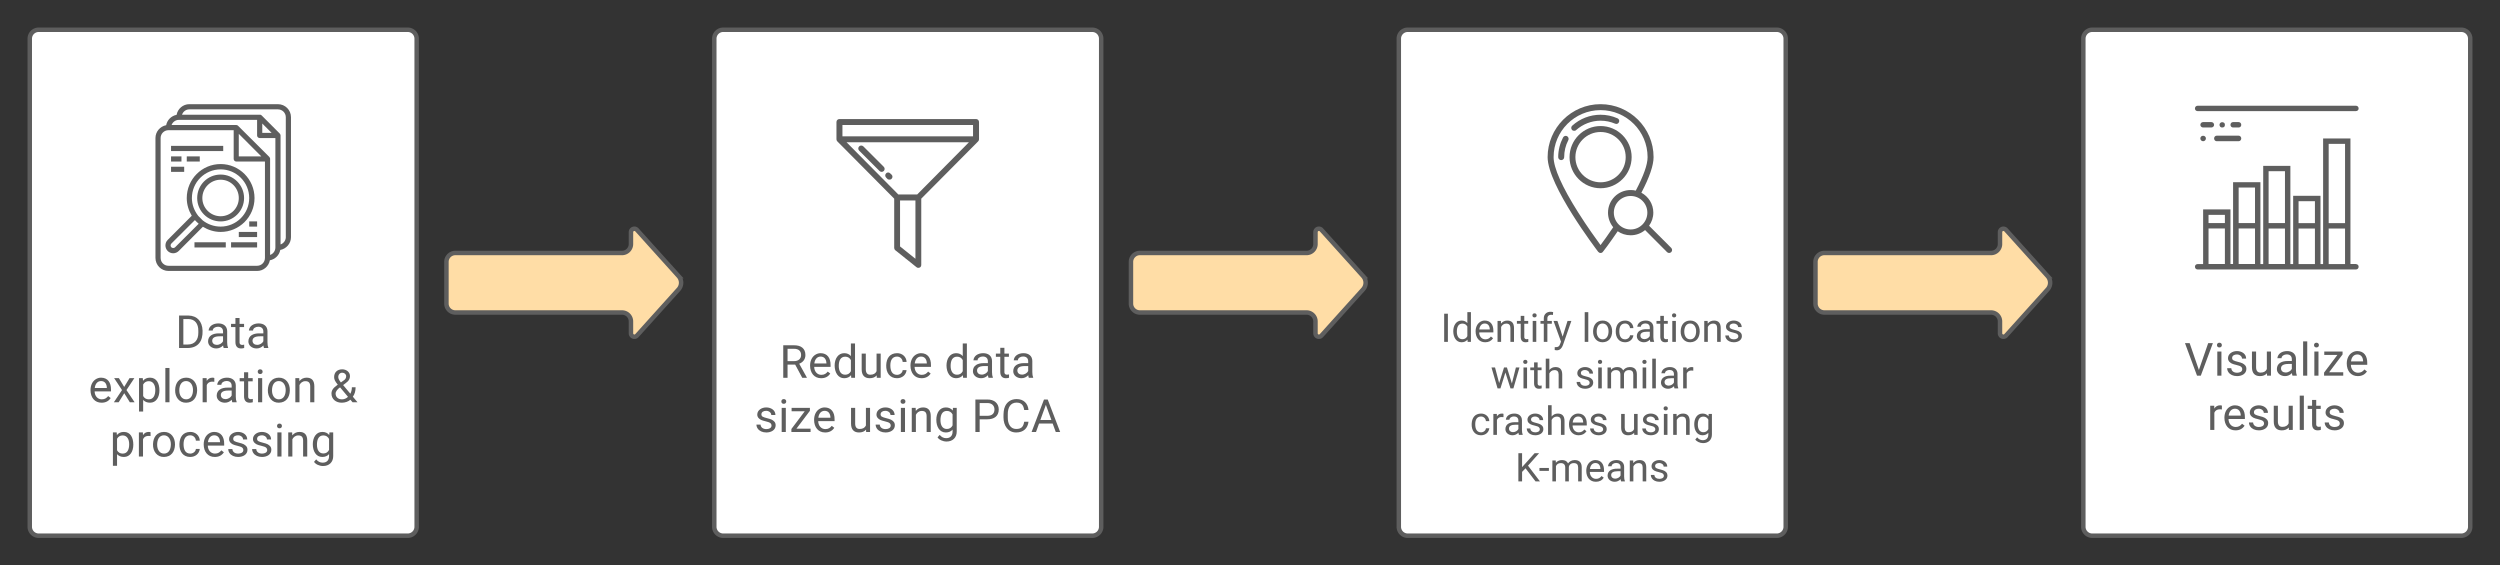 <svg xmlns="http://www.w3.org/2000/svg" xmlns:xlink="http://www.w3.org/1999/xlink" xmlns:lucid="lucid" width="1680" height="380"><rect width="100%" height="100%" fill="#333333" stroke="none"/><g transform="translate(1680 0)" lucid:page-tab-id="0_0"><path d="M-1660 26a6 6 0 0 1 6-6h248a6 6 0 0 1 6 6v328a6 6 0 0 1-6 6h-248a6 6 0 0 1-6-6z" stroke="#5e5e5e" stroke-width="3" fill="#fff"/><path d="M-1380 176a6 6 0 0 1 6-6h112a6 6 0 0 0 6-6v-8a2.3 2.3 0 0 1 4-1.54l28 31.08a6.67 6.67 0 0 1 0 8.92l-28 31.08a2.3 2.3 0 0 1-4-1.54v-8a6 6 0 0 0-6-6h-112a6 6 0 0 1-6-6z" stroke="#5e5e5e" stroke-width="3" fill="#ffdda6"/><path d="M-1640 206a6 6 0 0 1 6-6h208a6 6 0 0 1 6 6v108a6 6 0 0 1-6 6h-208a6 6 0 0 1-6-6z" stroke="#000" stroke-opacity="0" stroke-width="3" fill="#fff" fill-opacity="0"/><use xlink:href="#a" transform="matrix(1,0,0,1,-1635,205) translate(72.795 28.863)"/><use xlink:href="#b" transform="matrix(1,0,0,1,-1635,205) translate(14.424 65.321)"/><use xlink:href="#c" transform="matrix(1,0,0,1,-1635,205) translate(176.238 65.321)"/><use xlink:href="#d" transform="matrix(1,0,0,1,-1635,205) translate(28.779 101.78)"/><path d="M-1200 26a6 6 0 0 1 6-6h248a6 6 0 0 1 6 6v328a6 6 0 0 1-6 6h-248a6 6 0 0 1-6-6z" stroke="#5e5e5e" stroke-width="3" fill="#fff"/><path d="M-1180 205a6 6 0 0 1 6-6h208a6 6 0 0 1 6 6v110a6 6 0 0 1-6 6h-208a6 6 0 0 1-6-6z" stroke="#000" stroke-opacity="0" stroke-width="3" fill="#fff" fill-opacity="0"/><use xlink:href="#e" transform="matrix(1,0,0,1,-1175,204) translate(18.822 49.863)"/><use xlink:href="#f" transform="matrix(1,0,0,1,-1175,204) translate(129.625 49.863)"/><use xlink:href="#g" transform="matrix(1,0,0,1,-1175,204) translate(1.906 86.321)"/><use xlink:href="#h" transform="matrix(1,0,0,1,-1175,204) translate(64.858 86.321)"/><use xlink:href="#i" transform="matrix(1,0,0,1,-1175,204) translate(147.922 86.321)"/><path d="M-1024.1 80h-91.8c-1.15 0-2 .9-2 2v11.6c0 .5.18 1 .57 1.4l38.23 38.5v33.1c0 .6.28 1.2.67 1.5l14.37 11.5c.3.3.77.4 1.25.4.27 0 .56-.1.85-.2.67-.3 1.05-1 1.05-1.8v-44.5l38.23-38.5c.4-.4.58-.9.58-1.4V82c0-1.1-.85-2-2-2zm-40.73 93.9l-10.34-8.3v-30.9h10.34v39.2zm1.15-43.2h-12.64l-34.8-35.1h82.23l-34.78 35.1zm37.56-39.1h-87.76V84h87.76v7.6z" stroke="#000" stroke-opacity="0" stroke-width=".29" fill="#5e5e5e"/><path d="M-1080.92 117.3l-.87-.8c-.75-.8-2-.8-2.76 0-.77.8-.77 2 0 2.8l.86.9c.38.4.86.5 1.44.5.47 0 .95-.1 1.34-.5.86-.8.86-2.1 0-2.9zM-1086.1 112.1l-13.7-13.7c-.86-.8-2.1-.8-2.87 0s-.77 2 0 2.8l13.7 13.7c.38.4.96.6 1.44.6.47 0 1.05-.2 1.43-.6.77-.8.77-2 0-2.8z" stroke="#000" stroke-opacity="0" stroke-width=".29" fill="#5e5e5e"/><path d="M-920 176a6 6 0 0 1 6-6h112a6 6 0 0 0 6-6v-8a2.3 2.3 0 0 1 4-1.54l28 31.08a6.67 6.67 0 0 1 0 8.92l-28 31.08a2.3 2.3 0 0 1-4-1.54v-8a6 6 0 0 0-6-6h-112a6 6 0 0 1-6-6z" stroke="#5e5e5e" stroke-width="3" fill="#ffdda6"/><path d="M-740 26a6 6 0 0 1 6-6h248a6 6 0 0 1 6 6v328a6 6 0 0 1-6 6h-248a6 6 0 0 1-6-6z" stroke="#5e5e5e" stroke-width="3" fill="#fff"/><path d="M-720 206a6 6 0 0 1 6-6h208a6 6 0 0 1 6 6v125.92a6 6 0 0 1-6 6h-208a6 6 0 0 1-6-6z" stroke="#000" stroke-opacity="0" stroke-width="3" fill="#fff" fill-opacity="0"/><use xlink:href="#j" transform="matrix(1,0,0,1,-715,205) translate(3.105 24.74)"/><use xlink:href="#k" transform="matrix(1,0,0,1,-715,205) translate(97.897 24.74)"/><use xlink:href="#l" transform="matrix(1,0,0,1,-715,205) translate(36.712 55.99)"/><use xlink:href="#m" transform="matrix(1,0,0,1,-715,205) translate(93.223 55.99)"/><use xlink:href="#n" transform="matrix(1,0,0,1,-715,205) translate(22.76 87.24)"/><use xlink:href="#o" transform="matrix(1,0,0,1,-715,205) translate(122.643 87.24)"/><use xlink:href="#p" transform="matrix(1,0,0,1,-715,205) translate(53.145 118.49)"/><path d="M-460 176a6 6 0 0 1 6-6h112a6 6 0 0 0 6-6v-8a2.3 2.3 0 0 1 4-1.54l28 31.08a6.67 6.67 0 0 1 0 8.92l-28 31.08a2.3 2.3 0 0 1-4-1.54v-8a6 6 0 0 0-6-6h-112a6 6 0 0 1-6-6z" stroke="#5e5e5e" stroke-width="3" fill="#ffdda6"/><path d="M-280 26a6 6 0 0 1 6-6h248a6 6 0 0 1 6 6v328a6 6 0 0 1-6 6h-248a6 6 0 0 1-6-6z" stroke="#5e5e5e" stroke-width="3" fill="#fff"/><path d="M-260 188.08a6 6 0 0 1 6-6h208a6 6 0 0 1 6 6v143.84a6 6 0 0 1-6 6h-208a6 6 0 0 1-6-6z" stroke="#000" stroke-opacity="0" stroke-width="3" fill="#fff" fill-opacity="0"/><use xlink:href="#q" transform="matrix(1,0,0,1,-255,187.083) translate(42.892 65.363)"/><use xlink:href="#r" transform="matrix(1,0,0,1,-255,187.083) translate(58.166 101.821)"/><path d="M-583.53 105.6c0-11.5-9.37-20.9-20.9-20.9-11.47 0-20.84 9.4-20.84 20.9 0 11.5 9.37 20.9 20.83 20.9 11.54 0 20.9-9.4 20.9-20.9zm-20.9 16.9c-9.3 0-16.9-7.6-16.9-16.9 0-9.3 7.6-16.9 16.9-16.9 9.36 0 16.9 7.6 16.9 16.9 0 9.3-7.54 16.9-16.9 16.9z" stroke="#000" stroke-opacity="0" stroke-width=".3" fill="#5e5e5e"/><path d="M-622.18 87.9c.5 0 1-.1 1.34-.5 4.52-4 10.37-6.3 16.4-6.3 3.43 0 6.7.7 9.8 2 1 .5 2.16 0 2.58-1 .5-1 0-2.2-1-2.6-3.6-1.6-7.37-2.4-11.38-2.4-7.03 0-13.8 2.6-19.08 7.4-.75.7-.83 2-.08 2.8.33.4.92.6 1.42.6zM-626.95 91.5c-.92-.5-2.17-.1-2.68.9-2.1 4-3.26 8.6-3.26 13.2 0 1.1.93 2 2.02 2 1.1 0 2-.9 2-2 0-4 .93-7.9 2.77-11.4.5-.9.16-2.1-.85-2.7z" stroke="#000" stroke-opacity="0" stroke-width=".3" fill="#5e5e5e"/><path d="M-556.92 166.6l-14.9-14.9c1.76-2.5 2.85-5.5 2.85-8.8 0-5.8-3.26-10.8-8.03-13.4 5.44-10.3 8.2-18.4 8.2-23.9 0-19.6-15.98-35.6-35.64-35.6-19.58 0-35.56 16-35.56 35.6 0 19 32.63 61.8 33.97 63.6.42.5 1 .8 1.6.8.66 0 1.24-.3 1.58-.8.08 0 4.43-5.7 9.95-13.8 2.43 1.7 5.44 2.7 8.7 2.7 3.7 0 7.03-1.3 9.7-3.5l14.74 14.8c.4.4.92.6 1.42.6.5 0 1-.2 1.42-.6.75-.8.75-2 0-2.8zm-47.52-1.9c-2.76-3.8-8.95-12.3-15.06-22-10.8-17.1-16.48-29.9-16.48-37.1 0-17.4 14.14-31.6 31.54-31.6 17.48 0 31.62 14.2 31.62 31.6 0 5-2.67 12.5-7.94 22.5-1.1-.3-2.26-.4-3.44-.4-8.45 0-15.22 6.8-15.22 15.2 0 3.7 1.34 7.2 3.5 9.8-3.6 5.3-6.68 9.6-8.52 12zm20.24-10.5c-6.27 0-11.3-5.1-11.3-11.3 0-6.2 5.03-11.2 11.3-11.2 6.2 0 11.22 5 11.22 11.2 0 6.2-5.02 11.3-11.22 11.3z" stroke="#000" stroke-opacity="0" stroke-width=".3" fill="#5e5e5e"/><path d="M-1493.2 70h-59.57c-4.28 0-7.83 3.14-8.56 7.17-3.55.68-6.37 3.48-7 6.95-4.1.8-7.2 4.37-7.2 8.63v80.6c0 4.8 3.9 8.73 8.74 8.73h59.57c4.28 0 7.83-3.13 8.56-7.17 3.55-.66 6.37-3.46 7-6.94 4.1-.78 7.2-4.37 7.2-8.63v-80.6c0-4.8-3.9-8.73-8.74-8.73zm-14.03 108.6h-59.56c-2.9 0-5.27-2.34-5.27-5.26v-80.6c0-2.9 2.36-5.25 5.28-5.25H-1522.97v19.26c0 1 .8 1.8 1.72 1.8h19.3v64.78c0 2.92-2.36 5.27-5.27 5.27zm-12.3-88.65l15.12 15.13h-15.13V89.95zm21.04 81.37v-64.56-.1c0-.12-.08-.34-.08-.46 0 0 0-.1-.1-.1-.08-.23-.17-.46-.27-.57l-21.03-20.96c-.18-.22-.37-.34-.55-.34 0-.1-.1-.1-.18-.1-.1 0-.28-.12-.47-.12h-43.53c.73-2 2.64-3.46 4.92-3.46h52.55v10.53c0 .9.82 1.68 1.73 1.68h10.56v73.53c0 2.35-1.46 4.26-3.55 5.04zm-5.27-88.32l6.28 6.28h-6.27V83zm15.84 76.33c0 2.24-1.54 4.26-3.55 4.93v-73.2-.1c0-.22-.1-.34-.1-.45 0-.1-.08-.1-.08-.2-.1-.24-.18-.35-.36-.57l-12.2-12.22c-.2-.1-.37-.2-.55-.33 0 0-.1 0-.2-.1h-.44-52.28c.72-2.14 2.64-3.6 4.9-3.6h59.57c2.9 0 5.27 2.36 5.27 5.27v80.6z" stroke="#000" stroke-opacity="0" stroke-width="2.34" fill="#5e5e5e"/><path d="M-1565.06 98.02h35.06v3.48h-35.06v-3.48zM-1531.73 155.86c12.57 0 22.77-10.2 22.77-22.76 0-12.55-10.2-22.86-22.77-22.86s-22.77 10.2-22.77 22.86c0 4.37 1.28 8.4 3.37 11.88l-16.2 16.26c-2 2-2 5.38 0 7.4 1 1 2.27 1.56 3.73 1.56 1.36 0 2.73-.56 3.73-1.57l16.2-16.25c3.47 2.13 7.57 3.48 11.94 3.48zm0-42.04c10.56 0 19.2 8.64 19.2 19.28 0 10.54-8.64 19.17-19.2 19.17-4.55 0-8.74-1.57-12.02-4.15l-3-3.02c-2.65-3.37-4.3-7.5-4.3-12 0-10.64 8.66-19.28 19.32-19.28zm-30.6 52.35c-.73.67-1.82.67-2.55 0-.64-.67-.64-1.8 0-2.47l15.85-15.8c.82.9 1.64 1.68 2.55 2.46l-15.85 15.8z" stroke="#000" stroke-opacity="0" stroke-width="2.34" fill="#5e5e5e"/><path d="M-1531.73 148.8c8.65 0 15.75-7.07 15.75-15.7 0-8.74-7.1-15.8-15.75-15.8-8.74 0-15.76 7.06-15.76 15.8 0 8.63 7.03 15.7 15.77 15.7zm0-28.03c6.74 0 12.2 5.5 12.2 12.33 0 6.73-5.46 12.22-12.2 12.22-6.74 0-12.3-5.5-12.3-12.22 0-6.83 5.56-12.33 12.3-12.33zM-1565.06 105.08h7v3.48h-7v-3.48zM-1554.5 105.08h8.75v3.48h-8.75v-3.48zM-1519.53 155.86h12.3v3.47h-12.3v-3.47zM-1512.52 148.8h5.3v3.47h-5.3v-3.48zM-1549.3 162.8h21.03v3.48h-21.04v-3.47zM-1524.72 162.8h17.5v3.48h-17.5v-3.47zM-1565.06 112.03h8.83v3.48h-8.83v-3.47z" stroke="#000" stroke-opacity="0" stroke-width="2.34" fill="#5e5e5e"/><path d="M-203.13 74.67h106.26c1.1 0 1.87-.77 1.87-1.76 0-1.1-.77-1.86-1.87-1.86h-106.26c-1.1 0-1.87.77-1.87 1.87 0 1 .77 1.77 1.87 1.77zM-96.87 177.4h-3.63V93.06h-18.37v84.38h-1.76V131.56H-139v45.88h-1.87v-65.99h-18.26v66.01H-161V122.42h-18.37V177.42h-1.76V140.7h-18.37v36.75h-3.63c-1.1 0-1.87.78-1.87 1.77 0 1.1.77 1.87 1.87 1.87H-96.87c1.1 0 1.87-.77 1.87-1.87 0-1-.77-1.76-1.87-1.76zm-99-33h11v5.5h-11v-5.5zm0 33v-23.86h11v23.87h-11zm20.24-51.36h11v23.87h-11v-23.86zm0 51.37v-23.86h11v23.87h-11zm20.13-62.36h11v34.87h-11v-34.86zm0 62.37v-23.86h11v23.87h-11zm20.13-42.23h11v14.74h-11v-14.73zm0 42.24v-23.86h11v23.87h-11zm20.24-80.73h11v53.24h-11V96.68zm0 80.74v-23.86h11v23.87h-11zM-190.37 94.9h14.74c1 0 1.76-.87 1.76-1.86 0-1-.77-1.87-1.76-1.87h-14.74c-1 0-1.76.88-1.76 1.87 0 1 .77 1.87 1.76 1.87zM-200.82 91.72c-.33.33-.55.77-.55 1.32 0 .44.22 1 .55 1.32.33.33.88.55 1.32.55.44 0 1-.2 1.32-.54.33-.33.55-.88.55-1.32 0-.55-.22-1-.55-1.32-.66-.66-1.98-.66-2.64 0zM-192.13 83.9c0-1.1-.88-1.86-1.87-1.86h-5.5c-1 0-1.87.77-1.87 1.87 0 1 .88 1.77 1.87 1.77h5.5c1 0 1.87-.77 1.87-1.76zM-175.63 82.04h-3.74c-1 0-1.76.77-1.76 1.87 0 1 .77 1.77 1.76 1.77h3.74c1 0 1.76-.77 1.76-1.76 0-1.1-.77-1.86-1.76-1.86zM-185.3 85.23c.32-.44.43-.88.43-1.32 0-.54-.1-.98-.44-1.3-.78-.67-2-.67-2.65 0-.33.32-.55.76-.55 1.3 0 .45.22.9.55 1.33.33.33.77.44 1.32.44.44 0 .88-.1 1.32-.44z" stroke="#000" stroke-opacity="0" stroke-width="2.5" fill="#5e5e5e"/><defs><path fill="#5e5e5e" d="M1222-777c17 480-206 763-650 777H169v-1456h411c408 9 627 269 642 679zm-190 4c3-312-149-522-447-525H361v1141h202c308 0 473-209 469-531v-85" id="s"/><path fill="#5e5e5e" d="M561-1102c238-4 403 126 403 351v498c0 99 13 178 38 237V0H808c-11-21-19-59-26-114C696-25 593 20 474 20c-199 0-368-130-365-320 4-251 214-359 490-356h180v-85c-1-135-86-212-229-212-115 0-232 67-233 171H131c20-205 206-316 430-320zM294-326c0 117 90 185 207 185 122 0 239-75 278-162v-222H634c-227 0-340 66-340 199" id="t"/><path fill="#5e5e5e" d="M456 20C285 20 205-92 206-268v-671H9v-143h197v-262h185v262h202v143H391v671c-9 125 92 149 207 118V0c-49 13-96 20-142 20" id="u"/><g id="a"><use transform="matrix(0.015,0,0,0.015,0,0)" xlink:href="#s"/><use transform="matrix(0.015,0,0,0.015,20.401,0)" xlink:href="#t"/><use transform="matrix(0.015,0,0,0.015,37.324,0)" xlink:href="#u"/><use transform="matrix(0.015,0,0,0.015,47.487,0)" xlink:href="#t"/></g><path fill="#5e5e5e" d="M599-131c141 0 220-65 285-146l113 88C906-50 770 20 589 20 281 21 93-214 93-545c0-223 93-397 233-485 74-48 154-72 240-72 300 2 449 218 445 537v77H278c0 197 129 357 321 357zm227-509c-3-180-88-310-260-310-170 0-264 140-282 310h542" id="v"/><path fill="#5e5e5e" d="M503-687l240-395h216L605-547 970 0H756L506-405 256 0H41l365-547-354-535h214" id="w"/><path fill="#5e5e5e" d="M632-1102c291 0 422 251 422 573 0 297-141 548-419 549-131 0-235-42-310-125v521H140v-1498h169l9 120c75-93 180-140 314-140zm-53 971c207 0 290-180 290-419 0-218-92-395-292-395-112 0-196 50-252 149v517c55 99 140 148 254 148" id="x"/><path fill="#5e5e5e" d="M341 0H156v-1536h185V0" id="y"/><path fill="#5e5e5e" d="M584 20C278 26 81-227 91-551c10-320 175-545 491-551 308-5 503 247 494 573-9 322-175 543-492 549zm-2-970c-208 0-305 185-305 421 0 216 106 398 307 398 211 0 307-186 307-420 0-214-109-399-309-399" id="z"/><path fill="#5e5e5e" d="M663-916c-163-27-288 18-338 148V0H140v-1082h180l3 125c61-97 147-145 258-145 36 0 63 5 82 14v172" id="A"/><path fill="#5e5e5e" d="M341 0H156v-1082h185V0zm-91-1264c-68 0-108-42-109-105 0-62 41-107 109-107s110 44 110 107-42 105-110 105" id="B"/><path fill="#5e5e5e" d="M589-945c-131 0-219 81-264 174V0H140v-1082h175l6 136c83-104 191-156 324-156 229 0 346 129 346 387V0H806v-716c-2-153-65-229-217-229" id="C"/><g id="b"><use transform="matrix(0.015,0,0,0.015,0,0)" xlink:href="#v"/><use transform="matrix(0.015,0,0,0.015,16.482,0)" xlink:href="#w"/><use transform="matrix(0.015,0,0,0.015,31.901,0)" xlink:href="#x"/><use transform="matrix(0.015,0,0,0.015,49.355,0)" xlink:href="#y"/><use transform="matrix(0.015,0,0,0.015,56.905,0)" xlink:href="#z"/><use transform="matrix(0.015,0,0,0.015,74.648,0)" xlink:href="#A"/><use transform="matrix(0.015,0,0,0.015,84.568,0)" xlink:href="#t"/><use transform="matrix(0.015,0,0,0.015,101.491,0)" xlink:href="#u"/><use transform="matrix(0.015,0,0,0.015,111.654,0)" xlink:href="#B"/><use transform="matrix(0.015,0,0,0.015,119.204,0)" xlink:href="#z"/><use transform="matrix(0.015,0,0,0.015,136.947,0)" xlink:href="#C"/></g><path fill="#5e5e5e" d="M572 20C306 25 99-136 101-391c0-70 20-134 59-193s113-127 223-205c-65-79-108-142-130-190s-33-96-33-143c-3-220 144-354 364-354 187 0 349 127 346 308-3 212-172 290-307 398l324 387c45-87 68-183 68-289h167c0 170-41 311-123 423L1267 0h-222l-97-115C862-36 726 17 572 20zM286-391c0 162 118 260 286 260 98 0 188-37 269-112L486-668c-110 72-200 183-200 277zm297-933c-109 0-180 87-178 196 0 64 39 144 118 240 93-79 236-119 236-280 0-91-82-156-176-156" id="D"/><use transform="matrix(0.015,0,0,0.015,0,0)" xlink:href="#D" id="c"/><path fill="#5e5e5e" d="M277-555c0 244 77 420 297 424 127 2 249-93 255-210h175C980-127 805 20 574 20 258 20 81-222 92-562c11-319 164-533 481-540 237-5 426 165 431 392H829c-7-133-115-242-256-240-209 4-296 166-296 395" id="E"/><path fill="#5e5e5e" d="M538-131c121 0 232-49 232-156 0-50-20-88-56-117-73-60-334-92-420-143-92-55-162-110-162-238 0-190 192-317 400-317 223 0 414 129 413 338H759c0-108-110-186-227-186-119 0-215 53-215 159 0 45 18 78 53 101 76 52 331 90 416 139 98 57 169 115 169 251C955-92 760 20 538 20c-176 0-314-68-386-174-38-55-57-115-57-179h185c6 129 116 202 258 202" id="F"/><path fill="#5e5e5e" d="M521 20C240 20 96-239 96-550c0-303 147-552 427-552 132 0 235 47 309 140l9-120h169V-26c4 277-183 454-459 452-165-1-334-81-400-187l96-111c79 98 176 147 291 147 180 1 288-109 286-290v-93C750-23 649 20 521 20zm48-965c-209 0-287 178-287 416 0 217 86 392 285 392 117 0 202-53 257-159v-494c-57-103-142-155-255-155" id="G"/><g id="d"><use transform="matrix(0.015,0,0,0.015,0,0)" xlink:href="#x"/><use transform="matrix(0.015,0,0,0.015,17.454,0)" xlink:href="#A"/><use transform="matrix(0.015,0,0,0.015,27.678,0)" xlink:href="#z"/><use transform="matrix(0.015,0,0,0.015,45.421,0)" xlink:href="#E"/><use transform="matrix(0.015,0,0,0.015,61.706,0)" xlink:href="#v"/><use transform="matrix(0.015,0,0,0.015,78.188,0)" xlink:href="#F"/><use transform="matrix(0.015,0,0,0.015,94.23,0)" xlink:href="#F"/><use transform="matrix(0.015,0,0,0.015,110.271,0)" xlink:href="#B"/><use transform="matrix(0.015,0,0,0.015,117.821,0)" xlink:href="#C"/><use transform="matrix(0.015,0,0,0.015,134.987,0)" xlink:href="#G"/></g><path fill="#5e5e5e" d="M1161-1018c0 201-122 330-278 388l342 618V0h-206L703-589H361V0H168v-1456h482c310-2 511 139 511 438zm-193 0c0-187-120-280-313-280H361v552h295c179 3 313-101 312-272" id="H"/><path fill="#5e5e5e" d="M520 20C244 20 95-247 95-550c0-298 151-550 427-552 127 0 227 43 301 130v-564h185V0H838l-9-116C755-25 652 20 520 20zm48-965c-210 0-288 177-288 416 0 218 87 392 286 392 117 0 203-53 257-158v-497c-55-102-140-153-255-153" id="I"/><path fill="#5e5e5e" d="M491 20c-241-1-355-148-355-398v-704h185v699c0 164 67 246 200 246 141 0 235-53 282-158v-787h185V0H812l-4-107C736-22 630 20 491 20" id="J"/><g id="e"><use transform="matrix(0.015,0,0,0.015,0,0)" xlink:href="#H"/><use transform="matrix(0.015,0,0,0.015,19.156,0)" xlink:href="#v"/><use transform="matrix(0.015,0,0,0.015,35.638,0)" xlink:href="#I"/><use transform="matrix(0.015,0,0,0.015,53.184,0)" xlink:href="#J"/><use transform="matrix(0.015,0,0,0.015,70.334,0)" xlink:href="#E"/><use transform="matrix(0.015,0,0,0.015,86.619,0)" xlink:href="#v"/></g><g id="f"><use transform="matrix(0.015,0,0,0.015,0,0)" xlink:href="#I"/><use transform="matrix(0.015,0,0,0.015,17.546,0)" xlink:href="#t"/><use transform="matrix(0.015,0,0,0.015,34.468,0)" xlink:href="#u"/><use transform="matrix(0.015,0,0,0.015,44.631,0)" xlink:href="#t"/></g><path fill="#5e5e5e" d="M314-151h633V0H88v-136l597-793H97v-153h820v131" id="K"/><g id="g"><use transform="matrix(0.015,0,0,0.015,0,0)" xlink:href="#F"/><use transform="matrix(0.015,0,0,0.015,16.042,0)" xlink:href="#B"/><use transform="matrix(0.015,0,0,0.015,23.592,0)" xlink:href="#K"/><use transform="matrix(0.015,0,0,0.015,38.767,0)" xlink:href="#v"/></g><g id="h"><use transform="matrix(0.015,0,0,0.015,0,0)" xlink:href="#J"/><use transform="matrix(0.015,0,0,0.015,17.151,0)" xlink:href="#F"/><use transform="matrix(0.015,0,0,0.015,33.192,0)" xlink:href="#B"/><use transform="matrix(0.015,0,0,0.015,40.742,0)" xlink:href="#C"/><use transform="matrix(0.015,0,0,0.015,57.908,0)" xlink:href="#G"/></g><path fill="#5e5e5e" d="M1216-1011c-1 297-202 441-512 441H361V0H169v-1456h537c297-6 510 164 510 445zm-192 2c1-178-126-288-307-289H361v571h345c196 1 318-92 318-282" id="L"/><path fill="#5e5e5e" d="M688-137c238 0 323-102 359-325h193c-32 297-228 482-552 482-361 0-569-299-569-680 0-197 8-360 73-497 88-186 257-317 513-319 316-2 509 195 535 488h-193c-31-212-118-330-342-330-272 0-397 224-393 523v141c-3 282 115 517 376 517" id="M"/><path fill="#5e5e5e" d="M973-380H363L226 0H28l556-1456h168L1309 0h-197zM421-538h495l-248-681" id="N"/><g id="i"><use transform="matrix(0.015,0,0,0.015,0,0)" xlink:href="#L"/><use transform="matrix(0.015,0,0,0.015,19.627,0)" xlink:href="#M"/><use transform="matrix(0.015,0,0,0.015,39.876,0)" xlink:href="#N"/></g><path fill="#5e5e5e" d="M375 0H183v-1456h192V0" id="O"/><path fill="#5e5e5e" d="M704-1390c-164-38-297 28-288 194v114h231v143H416V0H231v-939H60v-143h171v-111c-12-274 208-416 483-347" id="P"/><path fill="#5e5e5e" d="M494-271l252-811h198L509 167C425 381 299 474 84 421V271c167 16 242-37 283-173l41-110L22-1082h202" id="Q"/><g id="j"><use transform="matrix(0.013,0,0,0.013,0,0)" xlink:href="#O"/><use transform="matrix(0.013,0,0,0.013,7.253,0)" xlink:href="#I"/><use transform="matrix(0.013,0,0,0.013,22.292,0)" xlink:href="#v"/><use transform="matrix(0.013,0,0,0.013,36.419,0)" xlink:href="#C"/><use transform="matrix(0.013,0,0,0.013,51.133,0)" xlink:href="#u"/><use transform="matrix(0.013,0,0,0.013,59.844,0)" xlink:href="#B"/><use transform="matrix(0.013,0,0,0.013,66.315,0)" xlink:href="#P"/><use transform="matrix(0.013,0,0,0.013,75.573,0)" xlink:href="#Q"/></g><g id="k"><use transform="matrix(0.013,0,0,0.013,0,0)" xlink:href="#y"/><use transform="matrix(0.013,0,0,0.013,6.471,0)" xlink:href="#z"/><use transform="matrix(0.013,0,0,0.013,21.68,0)" xlink:href="#E"/><use transform="matrix(0.013,0,0,0.013,35.638,0)" xlink:href="#t"/><use transform="matrix(0.013,0,0,0.013,50.143,0)" xlink:href="#u"/><use transform="matrix(0.013,0,0,0.013,58.854,0)" xlink:href="#B"/><use transform="matrix(0.013,0,0,0.013,65.326,0)" xlink:href="#z"/><use transform="matrix(0.013,0,0,0.013,80.534,0)" xlink:href="#C"/><use transform="matrix(0.013,0,0,0.013,95.247,0)" xlink:href="#F"/></g><path fill="#5e5e5e" d="M1098-255l208-827h185L1176 0h-150L763-820 507 0H357L43-1082h184l213 810 252-810h149" id="R"/><path fill="#5e5e5e" d="M589-945c-131 0-219 81-264 174V0H140v-1536h185v585c82-101 189-151 320-151 229 0 346 129 346 387V0H806v-716c-2-153-65-229-217-229" id="S"/><g id="l"><use transform="matrix(0.013,0,0,0.013,0,0)" xlink:href="#R"/><use transform="matrix(0.013,0,0,0.013,20.039,0)" xlink:href="#B"/><use transform="matrix(0.013,0,0,0.013,26.51,0)" xlink:href="#u"/><use transform="matrix(0.013,0,0,0.013,35.221,0)" xlink:href="#S"/></g><path fill="#5e5e5e" d="M1240-945c-141 0-250 95-250 227V0H804v-709c0-157-77-236-231-236-121 0-204 52-249 155V0H139v-1082h175l5 120c79-93 186-140 321-140 151 0 254 58 309 174 69-98 181-174 345-174 237 0 362 126 362 377V0h-185v-714c-2-159-67-231-231-231" id="T"/><g id="m"><use transform="matrix(0.013,0,0,0.013,0,0)" xlink:href="#F"/><use transform="matrix(0.013,0,0,0.013,13.75,0)" xlink:href="#B"/><use transform="matrix(0.013,0,0,0.013,20.221,0)" xlink:href="#T"/><use transform="matrix(0.013,0,0,0.013,43.594,0)" xlink:href="#B"/><use transform="matrix(0.013,0,0,0.013,50.065,0)" xlink:href="#y"/><use transform="matrix(0.013,0,0,0.013,56.536,0)" xlink:href="#t"/><use transform="matrix(0.013,0,0,0.013,71.042,0)" xlink:href="#A"/></g><g id="n"><use transform="matrix(0.013,0,0,0.013,0,0)" xlink:href="#E"/><use transform="matrix(0.013,0,0,0.013,13.958,0)" xlink:href="#A"/><use transform="matrix(0.013,0,0,0.013,22.461,0)" xlink:href="#t"/><use transform="matrix(0.013,0,0,0.013,36.966,0)" xlink:href="#F"/><use transform="matrix(0.013,0,0,0.013,50.716,0)" xlink:href="#S"/><use transform="matrix(0.013,0,0,0.013,65.404,0)" xlink:href="#v"/><use transform="matrix(0.013,0,0,0.013,79.531,0)" xlink:href="#F"/></g><g id="o"><use transform="matrix(0.013,0,0,0.013,0,0)" xlink:href="#J"/><use transform="matrix(0.013,0,0,0.013,14.701,0)" xlink:href="#F"/><use transform="matrix(0.013,0,0,0.013,28.451,0)" xlink:href="#B"/><use transform="matrix(0.013,0,0,0.013,34.922,0)" xlink:href="#C"/><use transform="matrix(0.013,0,0,0.013,49.635,0)" xlink:href="#G"/></g><path fill="#5e5e5e" d="M539-677L361-492V0H169v-1456h192v720l647-720h232L667-813 1285 0h-230" id="U"/><path fill="#5e5e5e" d="M525-543H37v-151h488v151" id="V"/><g id="p"><use transform="matrix(0.013,0,0,0.013,0,0)" xlink:href="#U"/><use transform="matrix(0.013,0,0,0.013,15.885,0)" xlink:href="#V"/><use transform="matrix(0.013,0,0,0.013,23.242,0)" xlink:href="#T"/><use transform="matrix(0.013,0,0,0.013,46.615,0)" xlink:href="#v"/><use transform="matrix(0.013,0,0,0.013,60.742,0)" xlink:href="#t"/><use transform="matrix(0.013,0,0,0.013,75.247,0)" xlink:href="#C"/><use transform="matrix(0.013,0,0,0.013,89.961,0)" xlink:href="#F"/></g><path fill="#5e5e5e" d="M651-255l416-1201h210L737 0H567L28-1456h209" id="W"/><g id="q"><use transform="matrix(0.015,0,0,0.015,0,0)" xlink:href="#W"/><use transform="matrix(0.015,0,0,0.015,19.794,0)" xlink:href="#B"/><use transform="matrix(0.015,0,0,0.015,27.344,0)" xlink:href="#F"/><use transform="matrix(0.015,0,0,0.015,43.385,0)" xlink:href="#J"/><use transform="matrix(0.015,0,0,0.015,60.536,0)" xlink:href="#t"/><use transform="matrix(0.015,0,0,0.015,77.459,0)" xlink:href="#y"/><use transform="matrix(0.015,0,0,0.015,85.009,0)" xlink:href="#B"/><use transform="matrix(0.015,0,0,0.015,92.559,0)" xlink:href="#K"/><use transform="matrix(0.015,0,0,0.015,107.734,0)" xlink:href="#v"/></g><g id="r"><use transform="matrix(0.015,0,0,0.015,0,0)" xlink:href="#A"/><use transform="matrix(0.015,0,0,0.015,10.239,0)" xlink:href="#v"/><use transform="matrix(0.015,0,0,0.015,26.721,0)" xlink:href="#F"/><use transform="matrix(0.015,0,0,0.015,42.763,0)" xlink:href="#J"/><use transform="matrix(0.015,0,0,0.015,59.913,0)" xlink:href="#y"/><use transform="matrix(0.015,0,0,0.015,67.463,0)" xlink:href="#u"/><use transform="matrix(0.015,0,0,0.015,77.626,0)" xlink:href="#F"/></g></defs></g></svg>